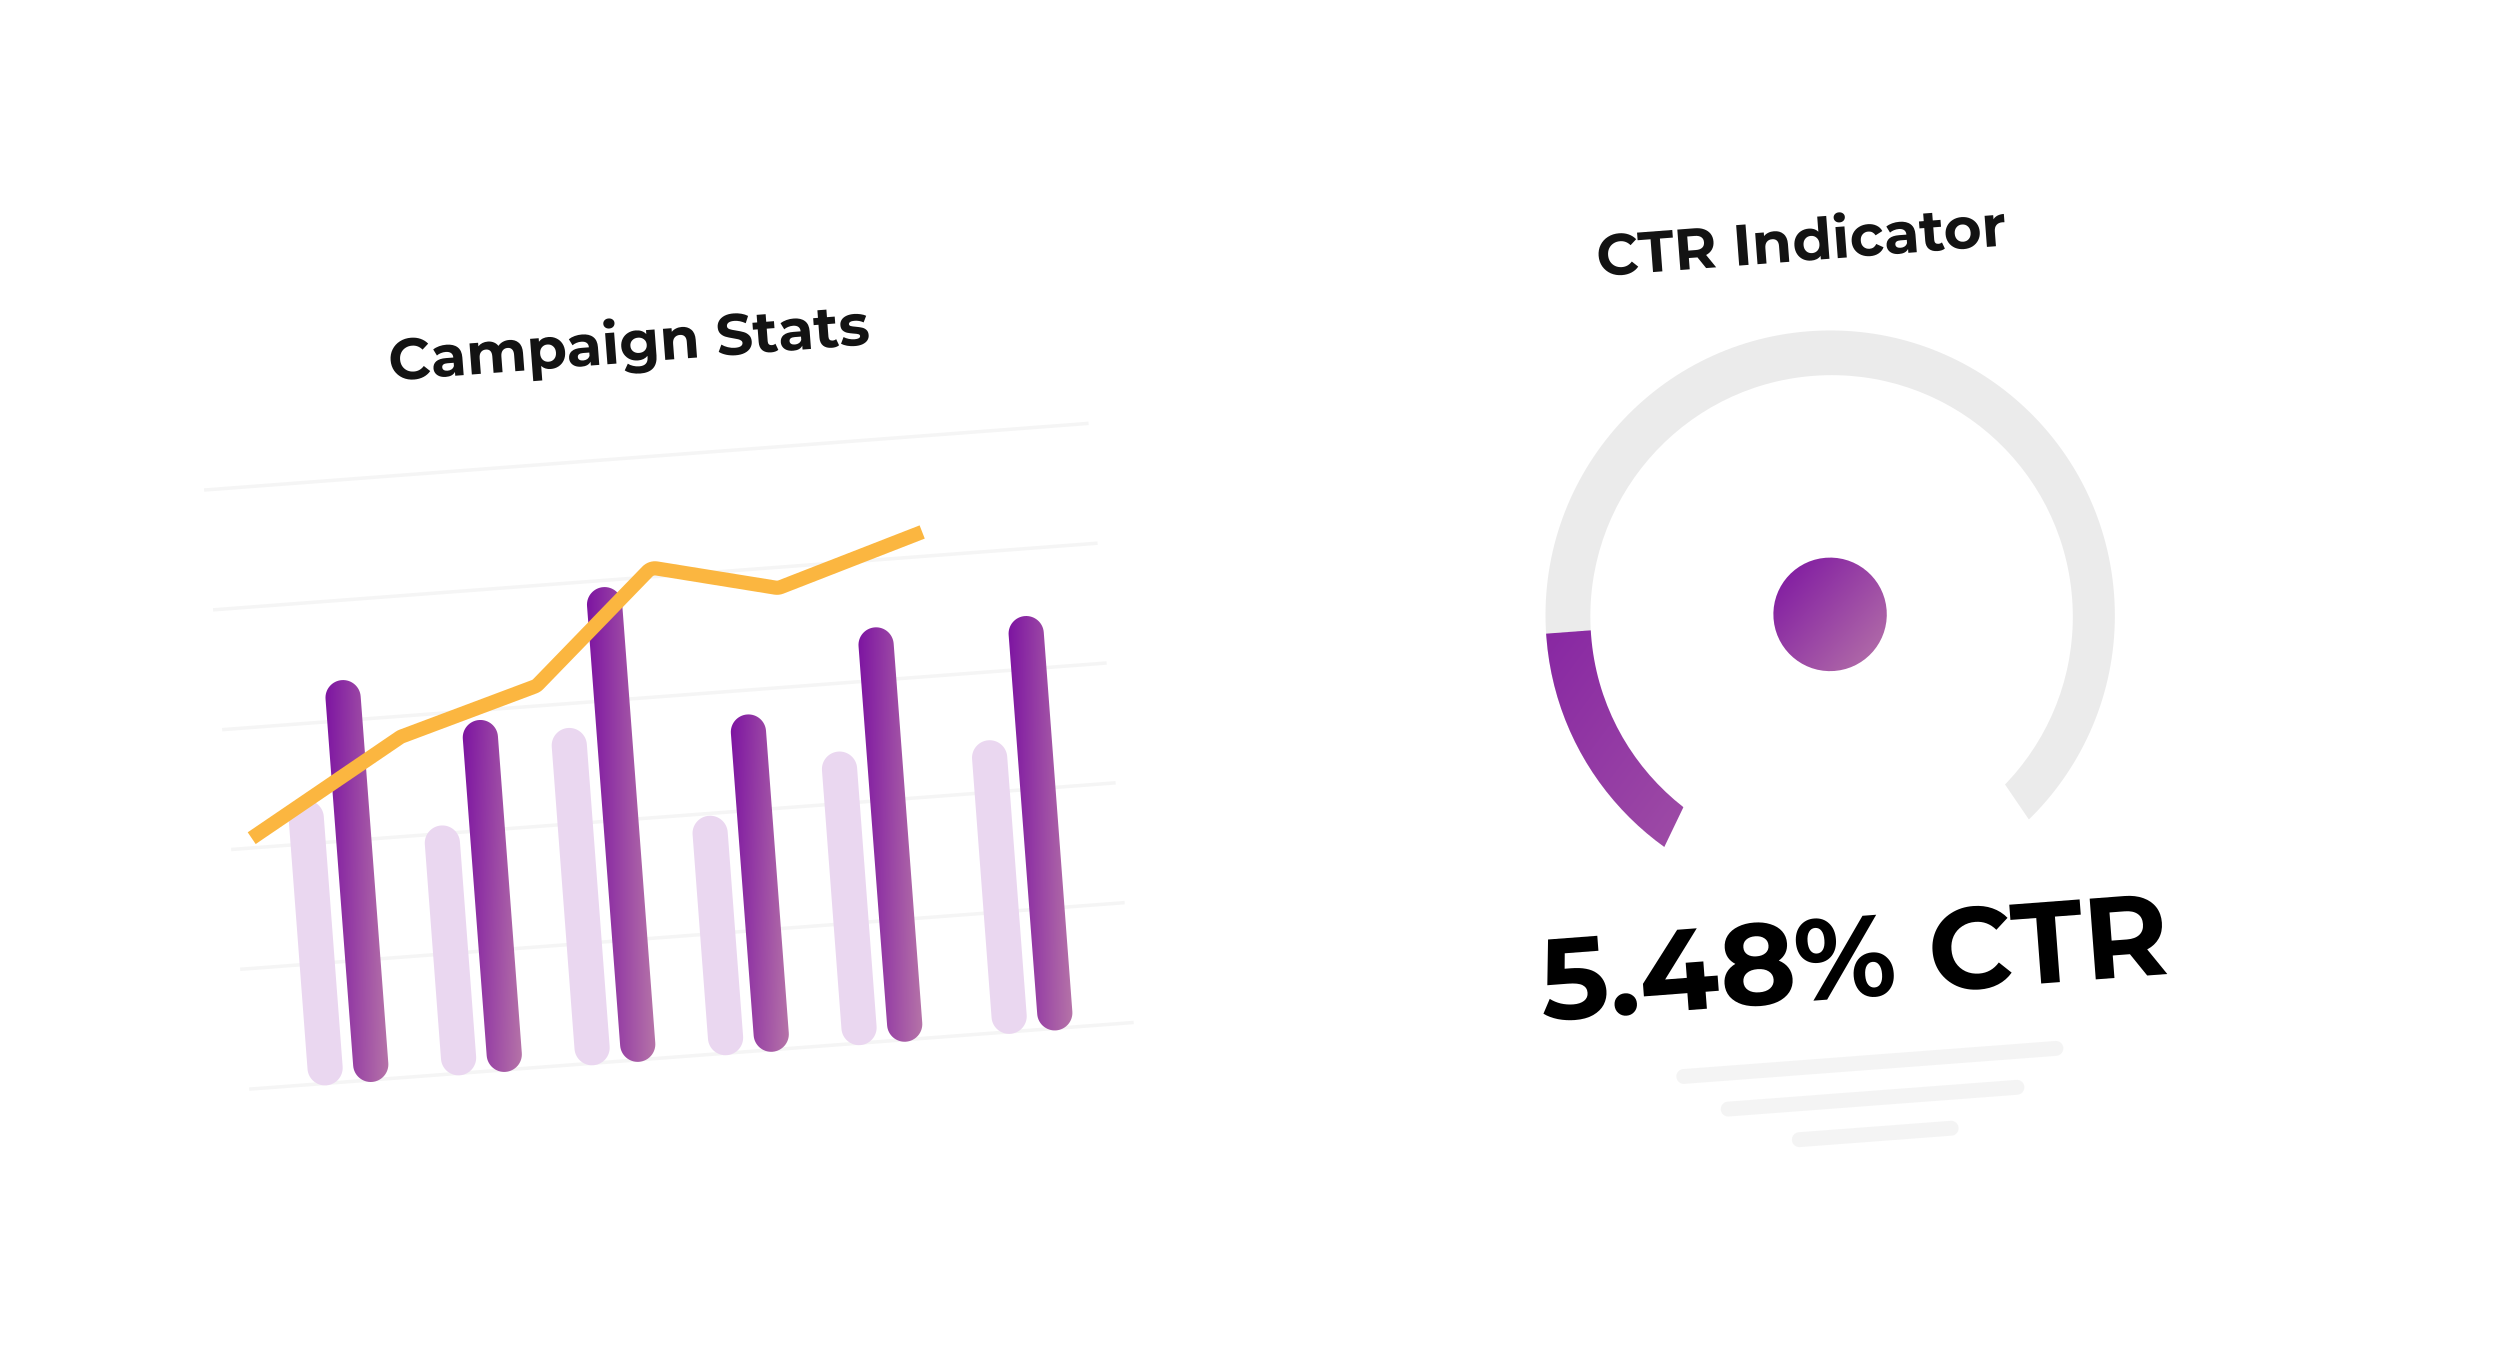 <svg width="477" height="260" viewBox="0 0 477 260" fill="none" xmlns="http://www.w3.org/2000/svg">
<g filter="url(#filter0_d)">
<path d="M13.395 59.352C12.624 49.133 20.284 40.225 30.502 39.455L206.29 26.203C216.508 25.433 225.416 33.092 226.187 43.31L237.8 197.366C238.57 207.584 230.911 216.492 220.693 217.262L44.905 230.514C34.686 231.284 25.778 223.625 25.008 213.407L13.395 59.352Z" fill="white"/>
</g>
<path d="M79.007 72.416C78.221 72.476 77.495 72.361 76.831 72.071C76.173 71.773 75.637 71.337 75.225 70.762C74.819 70.179 74.587 69.506 74.529 68.742C74.472 67.978 74.6 67.281 74.915 66.651C75.236 66.013 75.7 65.502 76.306 65.116C76.919 64.723 77.623 64.496 78.416 64.436C79.085 64.386 79.696 64.458 80.251 64.653C80.812 64.847 81.293 65.15 81.694 65.564L80.627 66.708C80.06 66.145 79.391 65.892 78.619 65.951C78.142 65.987 77.724 66.125 77.365 66.367C77.006 66.6 76.734 66.913 76.549 67.304C76.371 67.694 76.301 68.128 76.337 68.605C76.373 69.083 76.508 69.501 76.742 69.861C76.983 70.219 77.299 70.491 77.69 70.676C78.08 70.853 78.514 70.924 78.991 70.888C79.763 70.83 80.386 70.476 80.862 69.827L82.088 70.799C81.755 71.275 81.325 71.651 80.799 71.927C80.273 72.203 79.675 72.366 79.007 72.416Z" fill="#131313"/>
<path d="M85.162 65.768C86.08 65.698 86.802 65.866 87.327 66.269C87.852 66.666 88.148 67.305 88.215 68.187L88.47 71.57L86.861 71.692L86.805 70.953C86.523 71.528 85.941 71.849 85.06 71.916C84.604 71.95 84.201 71.903 83.852 71.774C83.51 71.645 83.24 71.451 83.043 71.192C82.846 70.934 82.735 70.632 82.709 70.286C82.667 69.735 82.841 69.286 83.228 68.939C83.623 68.592 84.254 68.385 85.121 68.32L86.488 68.217C86.46 67.842 86.324 67.564 86.081 67.383C85.838 67.195 85.489 67.118 85.033 67.152C84.717 67.176 84.409 67.251 84.108 67.377C83.814 67.495 83.567 67.647 83.366 67.832L82.659 66.677C82.965 66.425 83.337 66.219 83.776 66.061C84.222 65.901 84.684 65.804 85.162 65.768ZM85.402 70.726C85.696 70.704 85.952 70.618 86.17 70.469C86.387 70.312 86.534 70.098 86.609 69.826L86.563 69.22L85.384 69.309C84.679 69.362 84.344 69.62 84.378 70.083C84.395 70.303 84.493 70.473 84.672 70.593C84.858 70.704 85.101 70.749 85.402 70.726Z" fill="#131313"/>
<path d="M97.166 64.863C97.908 64.807 98.512 64.983 98.979 65.391C99.452 65.791 99.722 66.429 99.788 67.303L100.044 70.698L98.325 70.827L98.089 67.697C98.053 67.227 97.928 66.885 97.712 66.673C97.503 66.452 97.219 66.355 96.859 66.382C96.455 66.413 96.145 66.569 95.93 66.851C95.714 67.126 95.626 67.521 95.665 68.035L95.889 71.011L94.17 71.141L93.934 68.01C93.863 67.077 93.453 66.639 92.704 66.695C92.307 66.725 92.001 66.882 91.786 67.164C91.57 67.439 91.482 67.833 91.521 68.347L91.745 71.323L90.026 71.453L89.579 65.523L91.221 65.4L91.272 66.083C91.474 65.817 91.728 65.605 92.034 65.449C92.347 65.293 92.695 65.2 93.077 65.171C93.496 65.139 93.88 65.195 94.231 65.339C94.581 65.475 94.871 65.693 95.101 65.994C95.32 65.667 95.607 65.405 95.961 65.209C96.323 65.011 96.725 64.896 97.166 64.863Z" fill="#131313"/>
<path d="M104.636 64.3C105.187 64.258 105.697 64.349 106.164 64.572C106.639 64.788 107.022 65.117 107.314 65.561C107.605 65.997 107.774 66.52 107.82 67.13C107.866 67.74 107.778 68.286 107.556 68.768C107.333 69.243 107.003 69.626 106.567 69.918C106.138 70.201 105.647 70.364 105.096 70.405C104.34 70.463 103.726 70.269 103.257 69.824L103.466 72.59L101.746 72.72L101.138 64.652L102.78 64.528L102.832 65.212C103.219 64.665 103.821 64.361 104.636 64.3ZM104.693 69.017C105.133 68.984 105.482 68.81 105.739 68.495C106.003 68.172 106.116 67.761 106.079 67.261C106.041 66.761 105.868 66.376 105.559 66.103C105.257 65.823 104.886 65.7 104.445 65.733C104.004 65.766 103.652 65.944 103.388 66.267C103.131 66.582 103.021 66.989 103.059 67.489C103.096 67.988 103.266 68.378 103.568 68.659C103.877 68.931 104.252 69.05 104.693 69.017Z" fill="#131313"/>
<path d="M111.036 63.817C111.954 63.748 112.676 63.915 113.201 64.319C113.726 64.715 114.022 65.354 114.089 66.236L114.344 69.62L112.735 69.741L112.679 69.002C112.397 69.578 111.815 69.899 110.934 69.965C110.478 70 110.076 69.953 109.726 69.824C109.384 69.694 109.114 69.5 108.917 69.242C108.72 68.983 108.609 68.681 108.583 68.336C108.541 67.785 108.715 67.336 109.102 66.989C109.497 66.641 110.128 66.435 110.995 66.37L112.362 66.267C112.334 65.892 112.198 65.614 111.955 65.433C111.712 65.244 111.363 65.167 110.907 65.201C110.591 65.225 110.283 65.3 109.982 65.426C109.688 65.544 109.441 65.696 109.24 65.881L108.533 64.726C108.839 64.474 109.211 64.269 109.65 64.11C110.096 63.951 110.558 63.853 111.036 63.817ZM111.276 68.776C111.57 68.754 111.826 68.668 112.044 68.518C112.261 68.362 112.408 68.147 112.483 67.876L112.437 67.269L111.258 67.358C110.553 67.412 110.218 67.67 110.252 68.132C110.269 68.353 110.367 68.523 110.546 68.642C110.732 68.754 110.975 68.799 111.276 68.776Z" fill="#131313"/>
<path d="M115.453 63.573L117.172 63.443L117.619 69.373L115.9 69.502L115.453 63.573ZM116.25 62.681C115.934 62.705 115.67 62.633 115.458 62.464C115.246 62.295 115.129 62.075 115.109 61.803C115.088 61.531 115.17 61.296 115.355 61.097C115.539 60.899 115.79 60.788 116.106 60.764C116.421 60.74 116.685 60.809 116.897 60.97C117.109 61.132 117.224 61.344 117.244 61.609C117.266 61.896 117.185 62.142 117.001 62.348C116.816 62.547 116.566 62.658 116.25 62.681Z" fill="#131313"/>
<path d="M124.885 62.862L125.257 67.799C125.339 68.887 125.117 69.716 124.591 70.288C124.065 70.86 123.258 71.187 122.171 71.269C121.598 71.312 121.049 71.283 120.524 71.182C119.999 71.081 119.558 70.911 119.2 70.672L119.79 69.386C120.055 69.573 120.384 69.711 120.774 69.8C121.166 69.896 121.553 69.93 121.935 69.901C122.53 69.856 122.957 69.687 123.216 69.394C123.482 69.108 123.595 68.693 123.554 68.15L123.535 67.896C123.124 68.422 122.518 68.715 121.717 68.776C121.173 68.817 120.665 68.737 120.191 68.536C119.725 68.327 119.343 68.016 119.046 67.603C118.749 67.189 118.579 66.699 118.536 66.134C118.494 65.568 118.588 65.058 118.82 64.605C119.052 64.151 119.383 63.79 119.813 63.521C120.251 63.245 120.741 63.086 121.285 63.045C122.145 62.98 122.82 63.213 123.311 63.745L123.253 62.985L124.885 62.862ZM121.952 67.339C122.408 67.305 122.769 67.145 123.036 66.859C123.309 66.564 123.429 66.201 123.397 65.767C123.364 65.334 123.191 64.996 122.877 64.753C122.57 64.503 122.188 64.395 121.733 64.43C121.277 64.464 120.913 64.628 120.64 64.922C120.366 65.209 120.245 65.569 120.278 66.002C120.31 66.436 120.484 66.777 120.798 67.027C121.112 67.269 121.497 67.374 121.952 67.339Z" fill="#131313"/>
<path d="M130.082 62.381C130.817 62.326 131.425 62.502 131.906 62.909C132.395 63.316 132.672 63.952 132.738 64.819L132.993 68.214L131.274 68.343L131.038 65.213C131.003 64.743 130.874 64.402 130.651 64.19C130.427 63.97 130.121 63.875 129.731 63.904C129.298 63.937 128.963 64.099 128.726 64.39C128.489 64.674 128.39 65.08 128.43 65.609L128.651 68.541L126.932 68.671L126.485 62.741L128.127 62.617L128.179 63.312C128.388 63.045 128.657 62.833 128.985 62.675C129.312 62.51 129.678 62.412 130.082 62.381Z" fill="#131313"/>
<path d="M140.339 67.793C139.729 67.839 139.132 67.803 138.547 67.684C137.968 67.558 137.496 67.376 137.131 67.137L137.636 65.747C137.985 65.964 138.392 66.129 138.859 66.242C139.326 66.355 139.787 66.394 140.242 66.359C140.749 66.321 141.118 66.219 141.35 66.054C141.581 65.882 141.687 65.671 141.668 65.421C141.654 65.237 141.569 65.092 141.413 64.985C141.264 64.871 141.073 64.786 140.84 64.729C140.614 64.672 140.306 64.614 139.918 64.555C139.319 64.46 138.828 64.356 138.442 64.245C138.057 64.134 137.717 63.934 137.422 63.646C137.134 63.357 136.971 62.956 136.932 62.441C136.898 61.993 136.989 61.58 137.204 61.202C137.419 60.816 137.761 60.498 138.23 60.249C138.706 59.998 139.297 59.847 140.002 59.794C140.494 59.757 140.98 59.779 141.459 59.861C141.938 59.943 142.363 60.081 142.732 60.275L142.283 61.672C141.54 61.322 140.812 61.173 140.099 61.227C139.6 61.265 139.235 61.374 139.004 61.554C138.781 61.733 138.68 61.955 138.7 62.219C138.72 62.484 138.871 62.672 139.152 62.784C139.441 62.888 139.873 62.981 140.448 63.063C141.046 63.158 141.538 63.262 141.924 63.373C142.309 63.484 142.645 63.681 142.932 63.962C143.227 64.243 143.393 64.64 143.432 65.155C143.465 65.596 143.371 66.009 143.149 66.395C142.934 66.773 142.588 67.088 142.112 67.338C141.635 67.588 141.045 67.74 140.339 67.793Z" fill="#131313"/>
<path d="M148.504 66.756C148.345 66.894 148.142 67.005 147.897 67.09C147.659 67.167 147.404 67.216 147.133 67.237C146.427 67.29 145.866 67.151 145.45 66.82C145.041 66.489 144.81 65.975 144.757 65.276L144.573 62.841L143.659 62.91L143.559 61.587L144.474 61.518L144.365 60.074L146.084 59.945L146.193 61.389L147.67 61.277L147.77 62.6L146.293 62.711L146.475 65.125C146.494 65.375 146.571 65.565 146.706 65.695C146.848 65.817 147.037 65.869 147.272 65.852C147.544 65.831 147.77 65.74 147.95 65.579L148.504 66.756Z" fill="#131313"/>
<path d="M151.429 60.772C152.347 60.703 153.069 60.87 153.595 61.274C154.12 61.67 154.415 62.309 154.482 63.191L154.737 66.575L153.128 66.696L153.072 65.957C152.79 66.533 152.209 66.854 151.327 66.92C150.871 66.955 150.469 66.907 150.119 66.779C149.777 66.649 149.507 66.455 149.311 66.197C149.114 65.938 149.002 65.636 148.976 65.291C148.935 64.74 149.108 64.291 149.495 63.944C149.89 63.596 150.521 63.39 151.388 63.325L152.755 63.221C152.727 62.847 152.591 62.569 152.349 62.388C152.105 62.199 151.756 62.122 151.3 62.156C150.984 62.18 150.676 62.255 150.375 62.381C150.081 62.499 149.834 62.651 149.634 62.836L148.926 61.681C149.232 61.429 149.604 61.224 150.043 61.065C150.489 60.906 150.951 60.808 151.429 60.772ZM151.67 65.731C151.963 65.709 152.219 65.623 152.437 65.473C152.654 65.317 152.801 65.102 152.876 64.831L152.831 64.225L151.651 64.313C150.946 64.367 150.611 64.625 150.646 65.088C150.662 65.308 150.76 65.478 150.939 65.597C151.125 65.709 151.368 65.753 151.67 65.731Z" fill="#131313"/>
<path d="M160.096 65.882C159.936 66.02 159.734 66.131 159.489 66.216C159.251 66.293 158.996 66.342 158.724 66.363C158.019 66.416 157.458 66.277 157.041 65.947C156.632 65.615 156.401 65.101 156.349 64.403L156.165 61.967L155.25 62.036L155.151 60.713L156.065 60.644L155.957 59.201L157.676 59.071L157.785 60.515L159.262 60.403L159.361 61.726L157.884 61.837L158.066 64.251C158.085 64.501 158.162 64.691 158.298 64.821C158.44 64.943 158.629 64.996 158.864 64.978C159.136 64.957 159.362 64.866 159.541 64.705L160.096 65.882Z" fill="#131313"/>
<path d="M163.084 66.034C162.592 66.071 162.106 66.049 161.627 65.967C161.147 65.877 160.761 65.751 160.468 65.588L160.948 64.311C161.225 64.46 161.555 64.575 161.938 64.657C162.321 64.732 162.692 64.756 163.052 64.729C163.779 64.674 164.13 64.466 164.102 64.106C164.09 63.937 163.981 63.824 163.777 63.765C163.574 63.706 163.264 63.667 162.849 63.647C162.358 63.61 161.951 63.555 161.628 63.484C161.305 63.412 161.017 63.264 160.763 63.039C160.517 62.814 160.377 62.477 160.344 62.029C160.315 61.654 160.397 61.315 160.588 61.013C160.787 60.702 161.085 60.451 161.485 60.258C161.891 60.065 162.378 59.947 162.943 59.904C163.362 59.873 163.781 59.889 164.2 59.954C164.625 60.01 164.98 60.109 165.264 60.25L164.783 61.517C164.239 61.262 163.659 61.158 163.041 61.205C162.674 61.232 162.402 61.305 162.226 61.421C162.05 61.538 161.969 61.677 161.981 61.839C161.995 62.023 162.104 62.144 162.307 62.202C162.511 62.261 162.833 62.307 163.271 62.34C163.762 62.384 164.165 62.443 164.481 62.515C164.797 62.58 165.077 62.725 165.323 62.95C165.569 63.175 165.709 63.505 165.741 63.938C165.769 64.306 165.683 64.641 165.485 64.944C165.286 65.247 164.979 65.496 164.565 65.69C164.158 65.876 163.664 65.99 163.084 66.034Z" fill="#131313"/>
<path fill-rule="evenodd" clip-rule="evenodd" d="M207.727 81.112L38.961 93.834L38.91 93.159L207.676 80.437L207.727 81.112Z" fill="#F5F5F5"/>
<path fill-rule="evenodd" clip-rule="evenodd" d="M209.444 103.973L40.678 116.695L40.627 116.02L209.393 103.298L209.444 103.973Z" fill="#F5F5F5"/>
<path fill-rule="evenodd" clip-rule="evenodd" d="M211.168 126.835L42.402 139.557L42.352 138.882L211.118 126.16L211.168 126.835Z" fill="#F5F5F5"/>
<path fill-rule="evenodd" clip-rule="evenodd" d="M212.893 149.697L44.127 162.419L44.076 161.744L212.842 149.022L212.893 149.697Z" fill="#F5F5F5"/>
<path fill-rule="evenodd" clip-rule="evenodd" d="M214.612 172.558L45.846 185.28L45.795 184.606L214.561 171.883L214.612 172.558Z" fill="#F5F5F5"/>
<path fill-rule="evenodd" clip-rule="evenodd" d="M216.336 195.42L47.57 208.142L47.52 207.468L216.286 194.745L216.336 195.42Z" fill="#F5F5F5"/>
<path d="M55.077 156.273C54.937 154.422 56.325 152.809 58.175 152.669V152.669C60.026 152.53 61.639 153.917 61.779 155.768L65.376 203.49C65.516 205.34 64.129 206.954 62.278 207.093V207.093C60.427 207.233 58.814 205.846 58.674 203.995L55.077 156.273Z" fill="#EAD7F0"/>
<path d="M62.112 133.37C61.972 131.519 63.36 129.905 65.21 129.766V129.766C67.061 129.626 68.675 131.014 68.814 132.864L74.089 202.833C74.228 204.684 72.841 206.297 70.99 206.437V206.437C69.139 206.576 67.526 205.189 67.386 203.338L62.112 133.37Z" fill="url(#paint0_linear)"/>
<path d="M81.053 161.106C80.914 159.256 82.301 157.642 84.152 157.503V157.503C86.003 157.363 87.616 158.75 87.756 160.601L90.844 201.57C90.984 203.421 89.596 205.034 87.746 205.173V205.173C85.895 205.313 84.281 203.926 84.142 202.075L81.053 161.106Z" fill="#EAD7F0"/>
<path d="M88.303 140.984C88.164 139.133 89.551 137.52 91.402 137.38V137.38C93.253 137.241 94.866 138.628 95.006 140.479L99.561 200.913C99.701 202.764 98.314 204.377 96.463 204.517V204.517C94.612 204.656 92.999 203.269 92.859 201.418L88.303 140.984Z" fill="url(#paint1_linear)"/>
<path d="M105.27 142.501C105.131 140.651 106.518 139.037 108.369 138.898V138.898C110.219 138.758 111.833 140.145 111.972 141.996L116.319 199.65C116.458 201.5 115.071 203.114 113.22 203.253V203.253C111.369 203.393 109.756 202.006 109.616 200.155L105.27 142.501Z" fill="#EAD7F0"/>
<path d="M112.003 115.626C111.863 113.775 113.25 112.162 115.101 112.022V112.022C116.952 111.883 118.565 113.27 118.705 115.121L125.027 198.993C125.167 200.844 123.78 202.457 121.929 202.597V202.597C120.078 202.736 118.465 201.349 118.325 199.498L112.003 115.626Z" fill="url(#paint2_linear)"/>
<path d="M132.143 159.253C132.004 157.403 133.391 155.789 135.242 155.65V155.65C137.092 155.51 138.706 156.897 138.845 158.748L141.784 197.73C141.924 199.581 140.536 201.195 138.686 201.334V201.334C136.835 201.474 135.221 200.086 135.082 198.236L132.143 159.253Z" fill="#EAD7F0"/>
<path d="M139.452 139.925C139.312 138.074 140.7 136.461 142.55 136.321V136.321C144.401 136.182 146.014 137.569 146.154 139.42L150.5 197.073C150.64 198.924 149.252 200.537 147.402 200.677V200.677C145.551 200.816 143.938 199.429 143.798 197.578L139.452 139.925Z" fill="url(#paint3_linear)"/>
<path d="M156.833 147.004C156.693 145.153 158.08 143.54 159.931 143.4V143.4C161.782 143.261 163.395 144.648 163.535 146.499L167.252 195.81C167.392 197.661 166.004 199.274 164.154 199.413V199.413C162.303 199.553 160.69 198.166 160.55 196.315L156.833 147.004Z" fill="#EAD7F0"/>
<path d="M163.809 123.306C163.67 121.455 165.057 119.842 166.908 119.702V119.702C168.758 119.563 170.372 120.95 170.511 122.801L175.966 195.153C176.105 197.003 174.718 198.617 172.867 198.756V198.756C171.016 198.896 169.403 197.509 169.263 195.658L163.809 123.306Z" fill="url(#paint4_linear)"/>
<path d="M185.471 144.845C185.332 142.995 186.719 141.381 188.57 141.242V141.242C190.421 141.102 192.034 142.489 192.174 144.34L195.891 193.651C196.03 195.502 194.643 197.115 192.792 197.255V197.255C190.942 197.395 189.328 196.007 189.189 194.157L185.471 144.845Z" fill="#EAD7F0"/>
<path d="M192.448 121.148C192.308 119.297 193.696 117.684 195.546 117.544V117.544C197.397 117.405 199.011 118.792 199.15 120.643L204.604 192.995C204.744 194.846 203.357 196.459 201.506 196.599V196.599C199.655 196.738 198.042 195.351 197.902 193.5L192.448 121.148Z" fill="url(#paint5_linear)"/>
<path fill-rule="evenodd" clip-rule="evenodd" d="M175.568 102.378L149.236 112.635C148.787 112.81 148.299 112.862 147.822 112.785L125.19 109.132C124.753 109.062 124.31 109.209 124.002 109.526L103.167 131.007C102.888 131.294 102.549 131.516 102.174 131.657L76.937 141.122C76.836 141.16 76.74 141.21 76.651 141.27L48.962 160.105L48.201 158.985L75.89 140.151C76.068 140.03 76.26 139.931 76.462 139.855L101.699 130.389C101.886 130.319 102.056 130.208 102.195 130.064L123.031 108.584C123.646 107.949 124.533 107.655 125.405 107.796L148.038 111.449C148.276 111.487 148.52 111.461 148.745 111.374L175.077 101.116L175.568 102.378Z" fill="#FBB640" stroke="#FBB640" stroke-width="1.354"/>
<g filter="url(#filter1_d)">
<path d="M236.928 45.195C236.048 33.518 244.8 23.338 256.478 22.458L426.623 9.631C438.3 8.751 448.48 17.504 449.361 29.181L462.632 205.236C463.513 216.914 454.76 227.094 443.082 227.974L272.938 240.801C261.26 241.681 251.08 232.928 250.2 221.251L236.928 45.195Z" fill="white"/>
</g>
<path fill-rule="evenodd" clip-rule="evenodd" d="M353.287 171.641C383.199 169.386 405.618 143.284 403.361 113.34C401.103 83.396 375.025 60.95 345.112 63.205C315.2 65.459 292.781 91.562 295.038 121.506C297.296 151.45 323.374 173.896 353.287 171.641ZM351.888 153.003C371.518 151.523 386.231 134.394 384.749 114.743C383.268 95.092 366.154 80.362 346.524 81.841C326.894 83.321 312.182 100.451 313.663 120.102C315.144 139.752 332.258 154.483 351.888 153.003Z" fill="#EBEBEB"/>
<path fill-rule="evenodd" clip-rule="evenodd" d="M294.999 120.902C295.012 121.103 295.026 121.305 295.042 121.506C296.966 147.03 316.198 167.107 340.359 171.081L348.996 153.105C330.604 153.013 315.072 138.78 313.664 120.102C313.649 119.899 313.635 119.697 313.623 119.495L294.999 120.902ZM346.525 81.842C345.776 81.898 345.034 81.978 344.299 82.079L346.476 77.547L349.334 81.74C348.404 81.737 347.468 81.771 346.525 81.842ZM377.732 138.824L378.97 155.245L371.931 144.92C374.099 143.122 376.047 141.074 377.732 138.824Z" fill="url(#paint6_linear)"/>
<path d="M395.361 114.197C397.274 139.571 378.277 161.689 352.93 163.6C327.584 165.51 305.485 146.49 303.573 121.117C301.66 95.743 320.657 73.625 346.004 71.715C371.35 69.804 393.448 88.824 395.361 114.197Z" fill="white"/>
<path d="M347.782 98.674L403.296 180.101L305.103 187.503L347.782 98.674Z" fill="white"/>
<path d="M299.786 184.741C301.958 184.577 303.589 184.889 304.682 185.677C305.788 186.464 306.397 187.584 306.506 189.037C306.577 189.976 306.407 190.851 305.996 191.664C305.584 192.463 304.912 193.133 303.979 193.676C303.059 194.202 301.896 194.519 300.487 194.625C299.401 194.707 298.32 194.648 297.243 194.449C296.179 194.234 295.26 193.89 294.487 193.417L295.69 190.582C296.31 190.978 297.01 191.272 297.792 191.464C298.573 191.641 299.367 191.699 300.173 191.639C301.068 191.571 301.759 191.342 302.246 190.951C302.733 190.56 302.953 190.05 302.905 189.419C302.856 188.758 302.547 188.28 301.978 187.984C301.425 187.686 300.488 187.587 299.167 187.686L295.228 187.983L295.367 179.253L304.764 178.545L304.979 181.405L298.553 181.89L298.532 184.835L299.786 184.741Z" fill="black"/>
<path d="M310.355 193.792C309.754 193.838 309.232 193.671 308.791 193.291C308.349 192.911 308.105 192.413 308.058 191.797C308.011 191.166 308.178 190.644 308.56 190.232C308.941 189.805 309.432 189.568 310.034 189.523C310.635 189.478 311.156 189.638 311.597 190.003C312.036 190.353 312.28 190.844 312.328 191.475C312.374 192.091 312.207 192.62 311.828 193.062C311.448 193.504 310.957 193.747 310.355 193.792Z" fill="black"/>
<path d="M327.94 189.036L325.431 189.226L325.675 192.461L322.198 192.723L321.954 189.488L313.657 190.113L313.476 187.714L320.002 177.396L323.743 177.114L317.708 186.886L321.845 186.574L321.628 183.692L324.995 183.438L325.212 186.321L327.721 186.132L327.94 189.036Z" fill="black"/>
<path d="M339.396 183.282C340.187 183.606 340.804 184.061 341.247 184.647C341.704 185.232 341.963 185.928 342.024 186.735C342.096 187.689 341.888 188.546 341.399 189.305C340.909 190.051 340.188 190.658 339.235 191.129C338.28 191.584 337.158 191.86 335.867 191.958C334.576 192.055 333.424 191.95 332.413 191.643C331.414 191.32 330.617 190.826 330.021 190.163C329.439 189.484 329.112 188.668 329.04 187.714C328.979 186.907 329.124 186.181 329.473 185.535C329.838 184.887 330.38 184.345 331.099 183.907C330.5 183.598 330.027 183.191 329.679 182.686C329.33 182.167 329.13 181.562 329.078 180.873C329.01 179.978 329.201 179.181 329.65 178.483C330.099 177.786 330.758 177.227 331.626 176.807C332.493 176.373 333.507 176.112 334.666 176.025C335.839 175.936 336.887 176.042 337.81 176.341C338.746 176.625 339.489 177.078 340.037 177.7C340.586 178.323 340.894 179.082 340.961 179.977C341.013 180.666 340.906 181.294 340.638 181.86C340.37 182.411 339.956 182.885 339.396 183.282ZM334.863 178.644C334.144 178.698 333.578 178.918 333.164 179.303C332.764 179.672 332.587 180.158 332.632 180.759C332.677 181.346 332.924 181.792 333.375 182.098C333.826 182.403 334.418 182.528 335.152 182.473C335.885 182.418 336.459 182.205 336.874 181.834C337.289 181.463 337.474 180.985 337.43 180.398C337.384 179.796 337.129 179.343 336.663 179.039C336.197 178.72 335.597 178.588 334.863 178.644ZM335.669 189.339C336.564 189.272 337.254 189.02 337.737 188.586C338.234 188.135 338.457 187.572 338.407 186.897C338.356 186.222 338.051 185.707 337.493 185.351C336.95 184.993 336.231 184.848 335.336 184.916C334.456 184.982 333.774 185.233 333.29 185.667C332.806 186.102 332.59 186.657 332.641 187.332C332.693 188.022 332.99 188.545 333.534 188.902C334.077 189.26 334.789 189.405 335.669 189.339Z" fill="black"/>
<path d="M346.809 183.741C345.679 183.826 344.726 183.514 343.95 182.806C343.187 182.081 342.757 181.073 342.659 179.782C342.562 178.491 342.837 177.438 343.483 176.622C344.144 175.79 345.039 175.331 346.168 175.246C347.298 175.161 348.244 175.481 349.007 176.205C349.769 176.915 350.198 177.916 350.296 179.207C350.393 180.498 350.119 181.559 349.473 182.389C348.827 183.205 347.938 183.656 346.809 183.741ZM355.359 174.731L357.977 174.533L348.619 190.731L346.001 190.928L355.359 174.731ZM346.673 181.936C347.172 181.899 347.545 181.664 347.793 181.232C348.055 180.799 348.156 180.179 348.095 179.372C348.034 178.566 347.842 177.968 347.517 177.579C347.208 177.189 346.803 177.013 346.304 177.051C345.82 177.087 345.448 177.329 345.186 177.777C344.924 178.21 344.822 178.822 344.882 179.615C344.942 180.407 345.134 181.005 345.46 181.408C345.784 181.797 346.189 181.973 346.673 181.936ZM357.809 190.215C357.076 190.27 356.403 190.152 355.791 189.858C355.192 189.549 354.707 189.084 354.335 188.463C353.964 187.842 353.746 187.106 353.682 186.255C353.618 185.404 353.723 184.644 353.997 183.974C354.271 183.304 354.682 182.779 355.228 182.398C355.789 182.002 356.436 181.776 357.169 181.721C358.299 181.635 359.245 181.955 360.008 182.68C360.784 183.388 361.221 184.388 361.318 185.679C361.416 186.97 361.134 188.032 360.474 188.863C359.827 189.679 358.939 190.13 357.809 190.215ZM357.673 188.411C358.172 188.373 358.546 188.138 358.793 187.706C359.055 187.259 359.156 186.639 359.096 185.847C359.036 185.054 358.844 184.464 358.52 184.075C358.209 183.671 357.804 183.487 357.305 183.525C356.821 183.562 356.448 183.796 356.185 184.229C355.923 184.662 355.822 185.282 355.883 186.089C355.944 186.896 356.136 187.494 356.461 187.882C356.785 188.271 357.189 188.447 357.673 188.411Z" fill="black"/>
<path d="M377.67 188.807C376.1 188.925 374.651 188.695 373.324 188.116C372.01 187.522 370.941 186.651 370.117 185.503C369.306 184.339 368.844 182.995 368.729 181.469C368.614 179.943 368.87 178.551 369.498 177.294C370.14 176.021 371.066 175 372.277 174.23C373.502 173.444 374.906 172.991 376.491 172.872C377.826 172.771 379.046 172.915 380.153 173.304C381.274 173.692 382.234 174.298 383.034 175.123L380.905 177.408C379.773 176.284 378.436 175.779 376.896 175.896C375.942 175.967 375.107 176.244 374.391 176.726C373.674 177.193 373.131 177.817 372.761 178.597C372.407 179.377 372.266 180.243 372.338 181.197C372.41 182.15 372.679 182.986 373.146 183.703C373.628 184.419 374.259 184.962 375.04 185.331C375.819 185.685 376.685 185.827 377.639 185.755C379.179 185.639 380.424 184.932 381.374 183.636L383.822 185.576C383.156 186.526 382.298 187.277 381.248 187.829C380.197 188.38 379.005 188.706 377.67 188.807Z" fill="black"/>
<path d="M388.516 175.152L383.586 175.524L383.367 172.619L396.791 171.607L397.01 174.512L392.081 174.884L393.023 187.384L389.458 187.652L388.516 175.152Z" fill="black"/>
<path d="M409.686 186.127L406.391 182.06L406.215 182.073L403.112 182.307L403.436 186.599L399.871 186.867L398.709 171.463L405.377 170.96C406.742 170.857 407.94 170.995 408.972 171.375C410.019 171.753 410.845 172.34 411.451 173.136C412.057 173.931 412.403 174.901 412.489 176.045C412.575 177.19 412.371 178.201 411.877 179.079C411.396 179.942 410.666 180.631 409.687 181.148L413.515 185.839L409.686 186.127ZM408.88 176.317C408.815 175.452 408.486 174.813 407.894 174.4C407.301 173.972 406.469 173.799 405.398 173.88L402.494 174.099L402.898 179.468L405.803 179.249C406.874 179.169 407.671 178.873 408.193 178.361C408.715 177.85 408.944 177.168 408.88 176.317Z" fill="black"/>
<path d="M309.494 52.49C308.708 52.549 307.983 52.434 307.318 52.144C306.66 51.846 306.125 51.41 305.712 50.835C305.306 50.253 305.074 49.579 305.016 48.815C304.959 48.051 305.087 47.354 305.402 46.724C305.723 46.087 306.187 45.575 306.794 45.19C307.407 44.796 308.11 44.57 308.904 44.51C309.572 44.459 310.184 44.532 310.738 44.726C311.299 44.92 311.78 45.224 312.181 45.637L311.114 46.782C310.547 46.218 309.878 45.966 309.107 46.024C308.629 46.06 308.211 46.199 307.852 46.44C307.493 46.674 307.221 46.986 307.036 47.377C306.859 47.767 306.788 48.201 306.824 48.679C306.86 49.157 306.995 49.575 307.229 49.934C307.47 50.293 307.786 50.565 308.177 50.749C308.567 50.927 309.001 50.998 309.479 50.962C310.25 50.903 310.874 50.55 311.35 49.901L312.575 50.872C312.242 51.348 311.812 51.724 311.286 52C310.76 52.276 310.163 52.44 309.494 52.49Z" fill="#131313"/>
<path d="M314.926 45.652L312.457 45.838L312.347 44.383L319.07 43.876L319.18 45.331L316.711 45.517L317.183 51.777L315.398 51.912L314.926 45.652Z" fill="#131313"/>
<path d="M325.528 51.148L323.878 49.111L323.79 49.118L322.236 49.235L322.398 51.384L320.613 51.519L320.031 43.804L323.371 43.552C324.054 43.501 324.654 43.57 325.171 43.76C325.695 43.95 326.109 44.244 326.412 44.642C326.715 45.04 326.889 45.526 326.932 46.099C326.975 46.672 326.873 47.179 326.625 47.618C326.385 48.05 326.019 48.396 325.529 48.654L327.446 51.004L325.528 51.148ZM325.125 46.235C325.092 45.802 324.927 45.482 324.631 45.275C324.334 45.061 323.917 44.974 323.381 45.014L321.926 45.124L322.129 47.813L323.584 47.704C324.12 47.663 324.519 47.515 324.78 47.259C325.042 47.003 325.157 46.661 325.125 46.235Z" fill="#131313"/>
<path d="M331.257 42.958L333.042 42.823L333.624 50.538L331.838 50.673L331.257 42.958Z" fill="#131313"/>
<path d="M338.484 44.12C339.219 44.064 339.827 44.24 340.308 44.647C340.797 45.054 341.074 45.691 341.139 46.558L341.395 49.952L339.676 50.082L339.44 46.952C339.404 46.481 339.275 46.14 339.052 45.928C338.829 45.708 338.523 45.613 338.133 45.643C337.7 45.675 337.364 45.837 337.128 46.129C336.891 46.412 336.792 46.819 336.832 47.348L337.053 50.279L335.334 50.409L334.887 44.48L336.529 44.356L336.581 45.05C336.79 44.783 337.058 44.571 337.386 44.413C337.714 44.248 338.08 44.15 338.484 44.12Z" fill="#131313"/>
<path d="M348.441 41.197L349.058 49.374L347.416 49.498L347.364 48.815C346.977 49.361 346.379 49.665 345.571 49.726C345.012 49.768 344.496 49.681 344.022 49.466C343.555 49.25 343.175 48.92 342.883 48.477C342.591 48.033 342.422 47.507 342.376 46.897C342.33 46.287 342.418 45.741 342.64 45.258C342.863 44.776 343.188 44.393 343.618 44.11C344.055 43.825 344.552 43.662 345.111 43.62C345.867 43.563 346.477 43.757 346.939 44.203L346.722 41.326L348.441 41.197ZM345.762 48.293C346.196 48.26 346.544 48.086 346.809 47.771C347.073 47.448 347.186 47.036 347.148 46.537C347.11 46.037 346.937 45.651 346.629 45.379C346.319 45.099 345.948 44.976 345.514 45.009C345.074 45.042 344.721 45.22 344.457 45.543C344.193 45.858 344.08 46.266 344.117 46.765C344.155 47.265 344.328 47.655 344.638 47.934C344.946 48.207 345.321 48.326 345.762 48.293Z" fill="#131313"/>
<path d="M350.202 43.325L351.921 43.196L352.368 49.125L350.649 49.255L350.202 43.325ZM351 42.434C350.684 42.458 350.419 42.385 350.207 42.216C349.995 42.048 349.879 41.827 349.858 41.556C349.838 41.284 349.92 41.048 350.104 40.85C350.289 40.651 350.539 40.54 350.855 40.516C351.171 40.492 351.435 40.561 351.646 40.722C351.858 40.884 351.974 41.097 351.994 41.361C352.015 41.648 351.934 41.894 351.75 42.1C351.566 42.299 351.315 42.41 351 42.434Z" fill="#131313"/>
<path d="M356.836 48.877C356.204 48.924 355.625 48.839 355.099 48.62C354.579 48.393 354.159 48.059 353.837 47.618C353.523 47.176 353.344 46.661 353.3 46.073C353.255 45.485 353.355 44.95 353.6 44.466C353.851 43.981 354.217 43.591 354.698 43.297C355.185 42.994 355.744 42.819 356.376 42.771C357.001 42.724 357.554 42.815 358.037 43.045C358.527 43.267 358.896 43.612 359.146 44.081L357.866 44.898C357.517 44.377 357.052 44.139 356.471 44.183C356.023 44.216 355.663 44.391 355.391 44.707C355.12 45.023 355.003 45.435 355.041 45.942C355.079 46.449 355.256 46.838 355.573 47.11C355.889 47.382 356.271 47.501 356.719 47.467C357.307 47.423 357.731 47.117 357.991 46.551L359.379 47.178C359.202 47.664 358.888 48.057 358.438 48.357C357.995 48.657 357.461 48.83 356.836 48.877Z" fill="#131313"/>
<path d="M362.414 42.316C363.332 42.247 364.054 42.414 364.58 42.818C365.105 43.214 365.4 43.853 365.467 44.735L365.722 48.118L364.113 48.24L364.057 47.501C363.775 48.077 363.194 48.398 362.312 48.464C361.856 48.498 361.454 48.451 361.104 48.322C360.762 48.193 360.492 47.999 360.295 47.74C360.099 47.482 359.987 47.18 359.961 46.835C359.92 46.283 360.093 45.834 360.48 45.487C360.875 45.14 361.506 44.934 362.373 44.868L363.74 44.765C363.712 44.391 363.576 44.112 363.333 43.931C363.09 43.743 362.741 43.666 362.285 43.7C361.969 43.724 361.661 43.799 361.36 43.925C361.066 44.043 360.819 44.195 360.619 44.38L359.911 43.225C360.217 42.973 360.589 42.767 361.028 42.609C361.474 42.45 361.936 42.352 362.414 42.316ZM362.654 47.274C362.948 47.252 363.204 47.166 363.422 47.017C363.639 46.86 363.786 46.646 363.861 46.374L363.816 45.768L362.636 45.857C361.931 45.91 361.596 46.168 361.631 46.631C361.647 46.852 361.745 47.022 361.924 47.141C362.11 47.253 362.353 47.297 362.654 47.274Z" fill="#131313"/>
<path d="M371.081 47.426C370.921 47.564 370.719 47.675 370.474 47.76C370.236 47.837 369.981 47.886 369.709 47.906C369.004 47.96 368.443 47.821 368.026 47.49C367.617 47.159 367.386 46.644 367.334 45.946L367.15 43.511L366.235 43.58L366.135 42.257L367.05 42.188L366.941 40.744L368.661 40.615L368.77 42.058L370.246 41.947L370.346 43.27L368.869 43.381L369.051 45.795C369.07 46.044 369.147 46.234 369.283 46.365C369.425 46.487 369.614 46.539 369.849 46.522C370.12 46.501 370.346 46.41 370.526 46.249L371.081 47.426Z" fill="#131313"/>
<path d="M374.712 47.529C374.088 47.576 373.516 47.49 372.997 47.271C372.485 47.043 372.072 46.709 371.758 46.267C371.444 45.825 371.264 45.31 371.22 44.722C371.176 44.135 371.276 43.599 371.52 43.115C371.764 42.631 372.123 42.242 372.596 41.947C373.076 41.645 373.628 41.471 374.252 41.423C374.877 41.376 375.445 41.467 375.957 41.694C376.469 41.914 376.882 42.245 377.196 42.687C377.51 43.129 377.689 43.643 377.734 44.231C377.778 44.819 377.678 45.355 377.434 45.839C377.189 46.323 376.831 46.716 376.359 47.017C375.886 47.312 375.337 47.482 374.712 47.529ZM374.606 46.118C375.047 46.085 375.396 45.911 375.653 45.596C375.917 45.273 376.03 44.862 375.992 44.362C375.955 43.863 375.781 43.477 375.473 43.205C375.171 42.924 374.799 42.801 374.359 42.834C373.918 42.867 373.565 43.045 373.302 43.368C373.037 43.684 372.924 44.091 372.961 44.591C372.999 45.091 373.173 45.48 373.482 45.76C373.791 46.032 374.165 46.152 374.606 46.118Z" fill="#131313"/>
<path d="M380.36 41.839C380.545 41.536 380.804 41.299 381.138 41.126C381.48 40.953 381.878 40.849 382.334 40.814L382.453 42.401C382.261 42.401 382.132 42.403 382.066 42.408C381.574 42.445 381.199 42.614 380.94 42.914C380.682 43.207 380.573 43.629 380.615 44.18L380.826 46.98L379.106 47.109L378.659 41.18L380.302 41.056L380.36 41.839Z" fill="#131313"/>
<path d="M319.846 205.493C319.787 204.708 320.376 204.024 321.161 203.964L392.158 198.612C392.943 198.553 393.627 199.142 393.687 199.927V199.927C393.746 200.712 393.157 201.396 392.372 201.455L321.375 206.807C320.59 206.867 319.906 206.278 319.846 205.493V205.493Z" fill="#EBEBEB" fill-opacity="0.5"/>
<path d="M328.317 211.718C328.258 210.933 328.846 210.248 329.631 210.189L384.725 206.036C385.51 205.977 386.194 206.565 386.253 207.35V207.35C386.313 208.135 385.724 208.82 384.939 208.879L329.846 213.032C329.061 213.091 328.376 212.503 328.317 211.718V211.718Z" fill="#EBEBEB" fill-opacity="0.5"/>
<path d="M341.894 217.556C341.835 216.771 342.424 216.087 343.209 216.027L372.174 213.844C372.959 213.785 373.643 214.373 373.702 215.158V215.158C373.762 215.943 373.173 216.628 372.388 216.687L343.423 218.87C342.638 218.93 341.953 218.341 341.894 217.556V217.556Z" fill="#EBEBEB" fill-opacity="0.5"/>
<path d="M359.974 116.408C360.423 122.375 355.956 127.576 349.996 128.025C344.036 128.474 338.839 124.002 338.39 118.035C337.94 112.069 342.407 106.868 348.367 106.418C354.328 105.969 359.524 110.442 359.974 116.408Z" fill="url(#paint7_linear)"/>
<defs>
<filter id="filter0_d" x="0.972" y="18.11" width="249.251" height="229.156" filterUnits="userSpaceOnUse" color-interpolation-filters="sRGB">
<feFlood flood-opacity="0" result="BackgroundImageFix"/>
<feColorMatrix in="SourceAlpha" type="matrix" values="0 0 0 0 0 0 0 0 0 0 0 0 0 0 0 0 0 0 127 0"/>
<feOffset dy="4.329"/>
<feGaussianBlur stdDeviation="6.185"/>
<feColorMatrix type="matrix" values="0 0 0 0 0 0 0 0 0 0 0 0 0 0 0 0 0 0 0.1 0"/>
<feBlend mode="normal" in2="BackgroundImageFix" result="effect1_dropShadow"/>
<feBlend mode="normal" in="SourceGraphic" in2="effect1_dropShadow" result="shape"/>
</filter>
<filter id="filter1_d" x="222.731" y="0.382" width="254.098" height="259.563" filterUnits="userSpaceOnUse" color-interpolation-filters="sRGB">
<feFlood flood-opacity="0" result="BackgroundImageFix"/>
<feColorMatrix in="SourceAlpha" type="matrix" values="0 0 0 0 0 0 0 0 0 0 0 0 0 0 0 0 0 0 127 0"/>
<feOffset dy="4.948"/>
<feGaussianBlur stdDeviation="7.068"/>
<feColorMatrix type="matrix" values="0 0 0 0 0 0 0 0 0 0 0 0 0 0 0 0 0 0 0.1 0"/>
<feBlend mode="normal" in2="BackgroundImageFix" result="effect1_dropShadow"/>
<feBlend mode="normal" in="SourceGraphic" in2="effect1_dropShadow" result="shape"/>
</filter>
<linearGradient id="paint0_linear" x1="61.765" y1="169.671" x2="74.776" y2="169.827" gradientUnits="userSpaceOnUse">
<stop stop-color="#7D15A1"/>
<stop offset="1" stop-color="#B675A8"/>
</linearGradient>
<linearGradient id="paint1_linear" x1="87.587" y1="172.384" x2="100.58" y2="172.699" gradientUnits="userSpaceOnUse">
<stop stop-color="#7D15A1"/>
<stop offset="1" stop-color="#B675A8"/>
</linearGradient>
<linearGradient id="paint2_linear" x1="112.195" y1="159.077" x2="125.22" y2="159.059" gradientUnits="userSpaceOnUse">
<stop stop-color="#7D15A1"/>
<stop offset="1" stop-color="#B675A8"/>
</linearGradient>
<linearGradient id="paint3_linear" x1="138.628" y1="169.895" x2="151.613" y2="170.265" gradientUnits="userSpaceOnUse">
<stop stop-color="#7D15A1"/>
<stop offset="1" stop-color="#B675A8"/>
</linearGradient>
<linearGradient id="paint4_linear" x1="163.555" y1="160.833" x2="176.569" y2="160.955" gradientUnits="userSpaceOnUse">
<stop stop-color="#7D15A1"/>
<stop offset="1" stop-color="#B675A8"/>
</linearGradient>
<linearGradient id="paint5_linear" x1="192.193" y1="158.675" x2="205.207" y2="158.797" gradientUnits="userSpaceOnUse">
<stop stop-color="#7D15A1"/>
<stop offset="1" stop-color="#B675A8"/>
</linearGradient>
<linearGradient id="paint6_linear" x1="258.602" y1="132.027" x2="353.597" y2="203.238" gradientUnits="userSpaceOnUse">
<stop stop-color="#7D15A1"/>
<stop offset="1" stop-color="#B675A8"/>
</linearGradient>
<linearGradient id="paint7_linear" x1="328.538" y1="119.086" x2="351.114" y2="138.475" gradientUnits="userSpaceOnUse">
<stop stop-color="#7D15A1"/>
<stop offset="1" stop-color="#B675A8"/>
</linearGradient>
</defs>
</svg>
